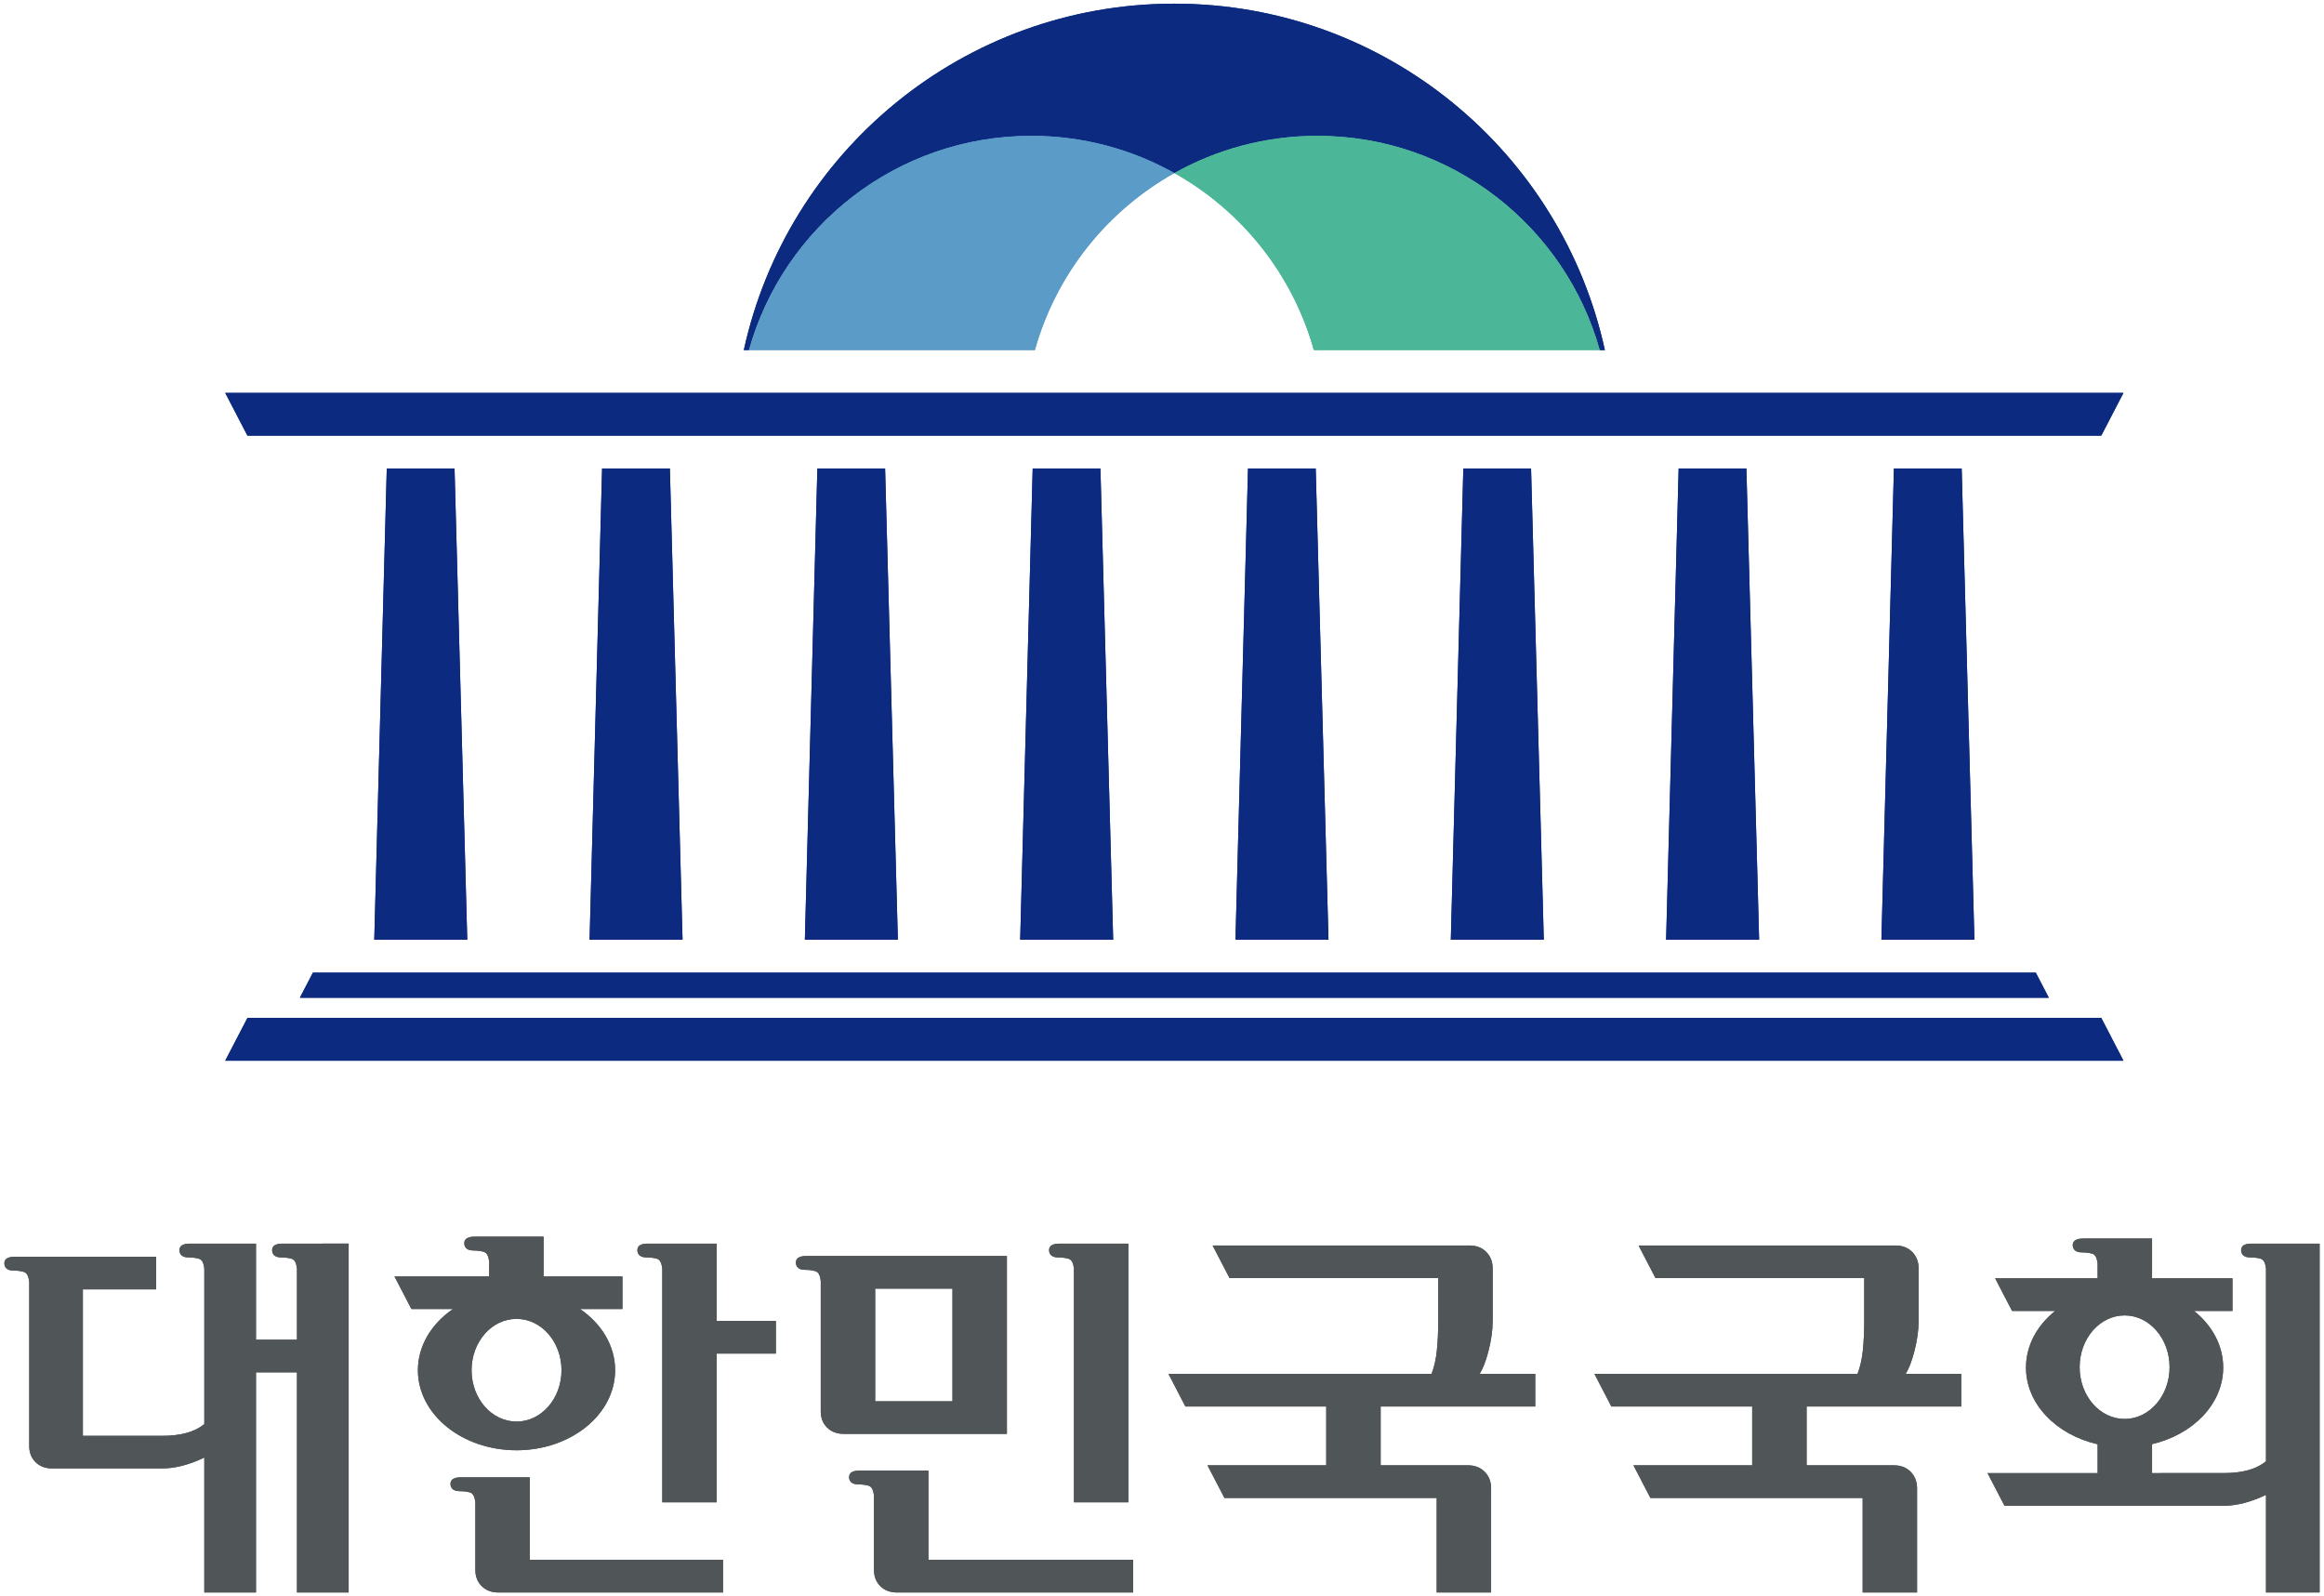 <svg xmlns="http://www.w3.org/2000/svg" width="396" height="272" viewBox="0 0 198 136"><path fill="#505557" d="M130.801 119.839v-2.781h-4.73c.269-.442.513-1.063.728-1.881.249-.945.375-1.84.375-2.658v-4.436c0-.576-.187-1.045-.551-1.414-.367-.363-.837-.547-1.414-.547h-21.896l1.443 2.779h17.779v3.745c0 .82-.04 1.634-.117 2.42-.072.742-.228 1.406-.45 1.992h-22.419l1.443 2.781h12v5.014h-10.117l1.446 2.779h18.082v8.055h4.636v-8.877c0-.575-.187-1.043-.55-1.412-.369-.364-.836-.545-1.415-.545h-7.445v-5.014Z"/><path fill="#505557" d="M167.093 119.839v-2.781h-4.73c.268-.442.513-1.063.727-1.881.248-.945.375-1.84.375-2.658v-4.436c0-.576-.188-1.045-.551-1.414-.369-.363-.838-.547-1.413-.547h-21.898l1.442 2.779h17.783v3.745c0 .82-.041 1.634-.117 2.42-.076.742-.229 1.406-.453 1.992h-22.418l1.442 2.781h12.001v5.014h-10.117l1.444 2.779h18.083v8.055h4.636v-8.877c0-.575-.186-1.043-.549-1.412-.368-.364-.836-.545-1.415-.545h-7.445v-5.014Z"/><path fill="#505557" d="M177.181 116.489c0-2.436 1.715-4.41 3.832-4.41 2.114 0 3.831 1.974 3.831 4.41 0 2.438-1.717 4.412-3.831 4.412-2.117 0-3.832-1.974-3.832-4.412m13.022-7.572h-6.852v-3.389h-5.792c-.26 0-.963-.008-.963.563 0 .181.07.619.766.619.315 0 .591.031.797.088.24.046.475.164.553.869v1.25h-8.731l1.445 2.781h3.668c-1.532 1.23-2.484 2.937-2.484 4.822 0 3.11 2.582 5.731 6.102 6.537v2.457h-9.379l1.445 2.784h18.674c1.107 0 2.312-.309 3.606-.93v8.318h4.57v-29.724h-5.724c-.261 0-.964-.014-.964.558 0 .184.072.619.767.619.314 0 .59.03.795.086.241.049.477.162.556.869v16.413c-.808.671-2.003 1.005-3.599 1.005l-6.108.002v-2.464h-.011c3.506-.817 6.072-3.428 6.072-6.53 0-1.885-.947-3.592-2.484-4.822h3.275z"/><path fill="#505557" d="M81.147 119.396h-6.583v-9.598h6.583zm-11.22.859c0 .564.181 1.033.549 1.389.363.355.833.529 1.41.529h13.9v-15.156h-17.014c-.261 0-.964-.01-.964.56 0 .182.07.619.769.619.313 0 .589.032.795.088.24.051.477.164.555.869z"/><path fill="#505557" d="M79.1 132.905v-7.605h-5.793c-.26 0-.965-.012-.965.558 0 .184.072.619.77.619.312 0 .59.033.795.088.24.049.476.164.554.869v6.328c0 .573.184 1.036.549 1.393q.544.531 1.41.531h20.118v-2.781Z"/><path fill="#505557" d="M90.345 105.962c-.262 0-.965-.012-.965.559 0 .183.07.619.767.619.314 0 .59.033.796.086.24.052.478.166.555.871v19.906h4.637v-22.041Z"/><path fill="#505557" d="M39.346 125.874c-.26 0-.965-.012-.965.561 0 .183.07.619.768.619.314 0 .593.031.796.086.241.048.475.166.554.869v5.754c0 .57.183 1.033.548 1.39.364.356.835.534 1.41.534h19.141v-2.784h-16.462v-7.029Z"/><path fill="#505557" d="M55.272 105.962c-.262 0-.967-.014-.967.559 0 .183.072.619.77.619.312 0 .591.029.795.086.24.049.476.162.554.869v19.906h4.639v-12.672h5.041v-2.781h-5.041v-6.586Z"/><path fill="#505557" d="M40.177 116.749c0-2.418 1.714-4.375 3.831-4.375 2.114 0 3.831 1.957 3.831 4.375 0 2.416-1.717 4.375-3.831 4.375-2.117 0-3.831-1.959-3.831-4.375m.345-11.381c-.262 0-.965-.01-.965.561 0 .185.072.619.768.619.313 0 .59.033.794.088.242.049.477.166.558.871v1.25h-8.069l1.444 2.779h3.54c-1.827 1.252-2.986 3.123-2.986 5.213 0 3.768 3.761 6.82 8.402 6.82 4.638 0 8.4-3.052 8.4-6.82 0-2.09-1.16-3.961-2.985-5.213h3.608v-2.779h-6.718v-3.389z"/><path fill="#505557" d="M24.15 105.962c-.264 0-.965-.012-.965.559 0 .183.07.619.768.619.312 0 .589.033.795.086.24.052.476.166.553.871v6.053h-3.491v-8.188h-5.555c-.262 0-.965-.012-.965.559 0 .183.071.619.768.619.312 0 .59.033.795.086.241.052.477.166.554.871v13.24c-.807.67-2.001 1.002-3.591 1.002h-6.756v-12.479h6.246v-2.779h-11.969c-.264 0-.965-.01-.965.561 0 .183.071.617.768.617.313 0 .59.033.795.088.24.051.475.166.555.869v13.982c0 .571.181 1.034.547 1.391.363.355.835.529 1.409.529h9.361c1.106 0 2.308-.306 3.6-.926v11.495h4.403v-18.756h3.491v18.756h4.404v-29.725Z"/><path fill="#0c2b80" d="M87.866 11.571c4.428 0 8.581 1.154 12.188 3.174 3.601-2.02 7.753-3.174 12.18-3.174 11.464 0 21.12 7.729 24.065 18.258h.432c-3.681-16.875-18.701-29.516-36.685-29.516-17.973 0-32.991 12.641-36.674 29.516h.435c2.941-10.529 12.594-18.258 24.059-18.258"/><path fill="#5b9bc7" d="M100.053 14.745c-3.606-2.02-7.76-3.174-12.188-3.174-11.464 0-21.118 7.729-24.058 18.258h24.362c1.806-6.465 6.144-11.869 11.884-15.084"/><path fill="#4cb699" d="M112.234 11.571c-4.427 0-8.579 1.154-12.181 3.174 5.737 3.215 10.077 8.619 11.883 15.084h24.362c-2.944-10.529-12.6-18.258-24.064-18.258"/><path fill="#0c2b80" d="m180.915 90.376-1.891-3.645h-157.942l-1.893 3.645Z"/><path fill="#0c2b80" d="m38.726 39.923 1.083 40.15h-7.922l1.065-40.15Z"/><path fill="#0c2b80" d="m57.071 39.923 1.08 40.15h-7.919l1.065-40.15Z"/><path fill="#0c2b80" d="m75.409 39.923 1.087 40.15h-7.923l1.065-40.15Z"/><path fill="#0c2b80" d="m93.754 39.923 1.086 40.15h-7.922l1.065-40.15Z"/><path fill="#0c2b80" d="m112.096 39.923 1.088 40.15h-7.924l1.068-40.15Z"/><path fill="#0c2b80" d="m130.443 39.923 1.085 40.15h-7.922l1.066-40.15Z"/><path fill="#0c2b80" d="m148.788 39.923 1.086 40.15h-7.924l1.067-40.15Z"/><path fill="#0c2b80" d="m167.13 39.923 1.086 40.15h-7.923l1.065-40.15Z"/><path fill="#0c2b80" d="m19.188 33.474 1.893 3.646h157.942l1.891-3.646Z"/><path fill="#0c2b80" d="m26.657 82.876-1.109 2.135h149.007l-1.109-2.135Z"/><path fill="#505557" d="M130.801 119.839v-2.781h-4.73c.269-.442.513-1.063.728-1.881.249-.945.375-1.84.375-2.658v-4.436c0-.576-.187-1.045-.551-1.414-.367-.363-.837-.547-1.414-.547h-21.896l1.443 2.779h17.779v3.745c0 .82-.04 1.634-.117 2.42-.072.742-.228 1.406-.45 1.992h-22.419l1.443 2.781h12v5.014h-10.117l1.446 2.779h18.082v8.055h4.636v-8.877c0-.575-.187-1.043-.55-1.412-.369-.364-.836-.545-1.415-.545h-7.445v-5.014Z"/><path fill="#505557" d="M167.093 119.839v-2.781h-4.73c.268-.442.513-1.063.727-1.881.248-.945.375-1.84.375-2.658v-4.436c0-.576-.188-1.045-.551-1.414-.369-.363-.838-.547-1.413-.547h-21.898l1.442 2.779h17.783v3.745c0 .82-.041 1.634-.117 2.42-.076.742-.229 1.406-.453 1.992h-22.418l1.442 2.781h12.001v5.014h-10.117l1.444 2.779h18.083v8.055h4.636v-8.877c0-.575-.186-1.043-.549-1.412-.368-.364-.836-.545-1.415-.545h-7.445v-5.014Z"/><path fill="#505557" d="M177.181 116.489c0-2.436 1.715-4.41 3.832-4.41 2.114 0 3.831 1.974 3.831 4.41 0 2.438-1.717 4.412-3.831 4.412-2.117 0-3.832-1.974-3.832-4.412m13.022-7.572h-6.852v-3.389h-5.792c-.26 0-.963-.008-.963.563 0 .181.07.619.766.619.315 0 .591.031.797.088.24.046.475.164.553.869v1.25h-8.731l1.445 2.781h3.668c-1.532 1.23-2.484 2.937-2.484 4.822 0 3.11 2.582 5.731 6.102 6.537v2.457h-9.379l1.445 2.784h18.674c1.107 0 2.312-.309 3.606-.93v8.318h4.57v-29.724h-5.724c-.261 0-.964-.014-.964.558 0 .184.072.619.767.619.314 0 .59.03.795.086.241.049.477.162.556.869v16.413c-.808.671-2.003 1.005-3.599 1.005l-6.108.002v-2.464h-.011c3.506-.817 6.072-3.428 6.072-6.53 0-1.885-.947-3.592-2.484-4.822h3.275z"/><path fill="#505557" d="M81.147 119.396h-6.583v-9.598h6.583zm-11.22.859c0 .564.181 1.033.549 1.389.363.355.833.529 1.41.529h13.9v-15.156h-17.014c-.261 0-.964-.01-.964.56 0 .182.07.619.769.619.313 0 .589.032.795.088.24.051.477.164.555.869z"/><path fill="#505557" d="M79.1 132.905v-7.605h-5.793c-.26 0-.965-.012-.965.558 0 .184.072.619.77.619.312 0 .59.033.795.088.24.049.476.164.554.869v6.328c0 .573.184 1.036.549 1.393q.544.531 1.41.531h20.118v-2.781Z"/><path fill="#505557" d="M90.345 105.962c-.262 0-.965-.012-.965.559 0 .183.07.619.767.619.314 0 .59.033.796.086.24.052.478.166.555.871v19.906h4.637v-22.041Z"/><path fill="#505557" d="M39.346 125.874c-.26 0-.965-.012-.965.561 0 .183.07.619.768.619.314 0 .593.031.796.086.241.048.475.166.554.869v5.754c0 .57.183 1.033.548 1.39.364.356.835.534 1.41.534h19.141v-2.784h-16.462v-7.029Z"/><path fill="#505557" d="M55.272 105.962c-.262 0-.967-.014-.967.559 0 .183.072.619.77.619.312 0 .591.029.795.086.24.049.476.162.554.869v19.906h4.639v-12.672h5.041v-2.781h-5.041v-6.586Z"/><path fill="#505557" d="M40.177 116.749c0-2.418 1.714-4.375 3.831-4.375 2.114 0 3.831 1.957 3.831 4.375 0 2.416-1.717 4.375-3.831 4.375-2.117 0-3.831-1.959-3.831-4.375m.345-11.381c-.262 0-.965-.01-.965.561 0 .185.072.619.768.619.313 0 .59.033.794.088.242.049.477.166.558.871v1.25h-8.069l1.444 2.779h3.54c-1.827 1.252-2.986 3.123-2.986 5.213 0 3.768 3.761 6.82 8.402 6.82 4.638 0 8.4-3.052 8.4-6.82 0-2.09-1.16-3.961-2.985-5.213h3.608v-2.779h-6.718v-3.389z"/><path fill="#505557" d="M24.15 105.962c-.264 0-.965-.012-.965.559 0 .183.07.619.768.619.312 0 .589.033.795.086.24.052.476.166.553.871v6.053h-3.491v-8.188h-5.555c-.262 0-.965-.012-.965.559 0 .183.071.619.768.619.312 0 .59.033.795.086.241.052.477.166.554.871v13.24c-.807.67-2.001 1.002-3.591 1.002h-6.756v-12.479h6.246v-2.779h-11.969c-.264 0-.965-.01-.965.561 0 .183.071.617.768.617.313 0 .59.033.795.088.24.051.475.166.555.869v13.982c0 .571.181 1.034.547 1.391.363.355.835.529 1.409.529h9.361c1.106 0 2.308-.306 3.6-.926v11.495h4.403v-18.756h3.491v18.756h4.404v-29.725Z"/><path fill="#0c2b80" d="M87.866 11.571c4.428 0 8.581 1.154 12.188 3.174 3.601-2.02 7.753-3.174 12.18-3.174 11.464 0 21.12 7.729 24.065 18.258h.432c-3.681-16.875-18.701-29.516-36.685-29.516-17.973 0-32.991 12.641-36.674 29.516h.435c2.941-10.529 12.594-18.258 24.059-18.258"/><path fill="#5b9bc7" d="M100.053 14.745c-3.606-2.02-7.76-3.174-12.188-3.174-11.464 0-21.118 7.729-24.058 18.258h24.362c1.806-6.465 6.144-11.869 11.884-15.084"/><path fill="#4cb699" d="M112.234 11.571c-4.427 0-8.579 1.154-12.181 3.174 5.737 3.215 10.077 8.619 11.883 15.084h24.362c-2.944-10.529-12.6-18.258-24.064-18.258"/><path fill="#0c2b80" d="m180.915 90.376-1.891-3.645h-157.942l-1.893 3.645Z"/><path fill="#0c2b80" d="m38.726 39.923 1.083 40.15h-7.922l1.065-40.15Z"/><path fill="#0c2b80" d="m57.071 39.923 1.08 40.15h-7.919l1.065-40.15Z"/><path fill="#0c2b80" d="m75.409 39.923 1.087 40.15h-7.923l1.065-40.15Z"/><path fill="#0c2b80" d="m93.754 39.923 1.086 40.15h-7.922l1.065-40.15Z"/><path fill="#0c2b80" d="m112.096 39.923 1.088 40.15h-7.924l1.068-40.15Z"/><path fill="#0c2b80" d="m130.443 39.923 1.085 40.15h-7.922l1.066-40.15Z"/><path fill="#0c2b80" d="m148.788 39.923 1.086 40.15h-7.924l1.067-40.15Z"/><path fill="#0c2b80" d="m167.13 39.923 1.086 40.15h-7.923l1.065-40.15Z"/><path fill="#0c2b80" d="m19.188 33.474 1.893 3.646h157.942l1.891-3.646Z"/><path fill="#0c2b80" d="m26.657 82.876-1.109 2.135h149.007l-1.109-2.135Z"/></svg>